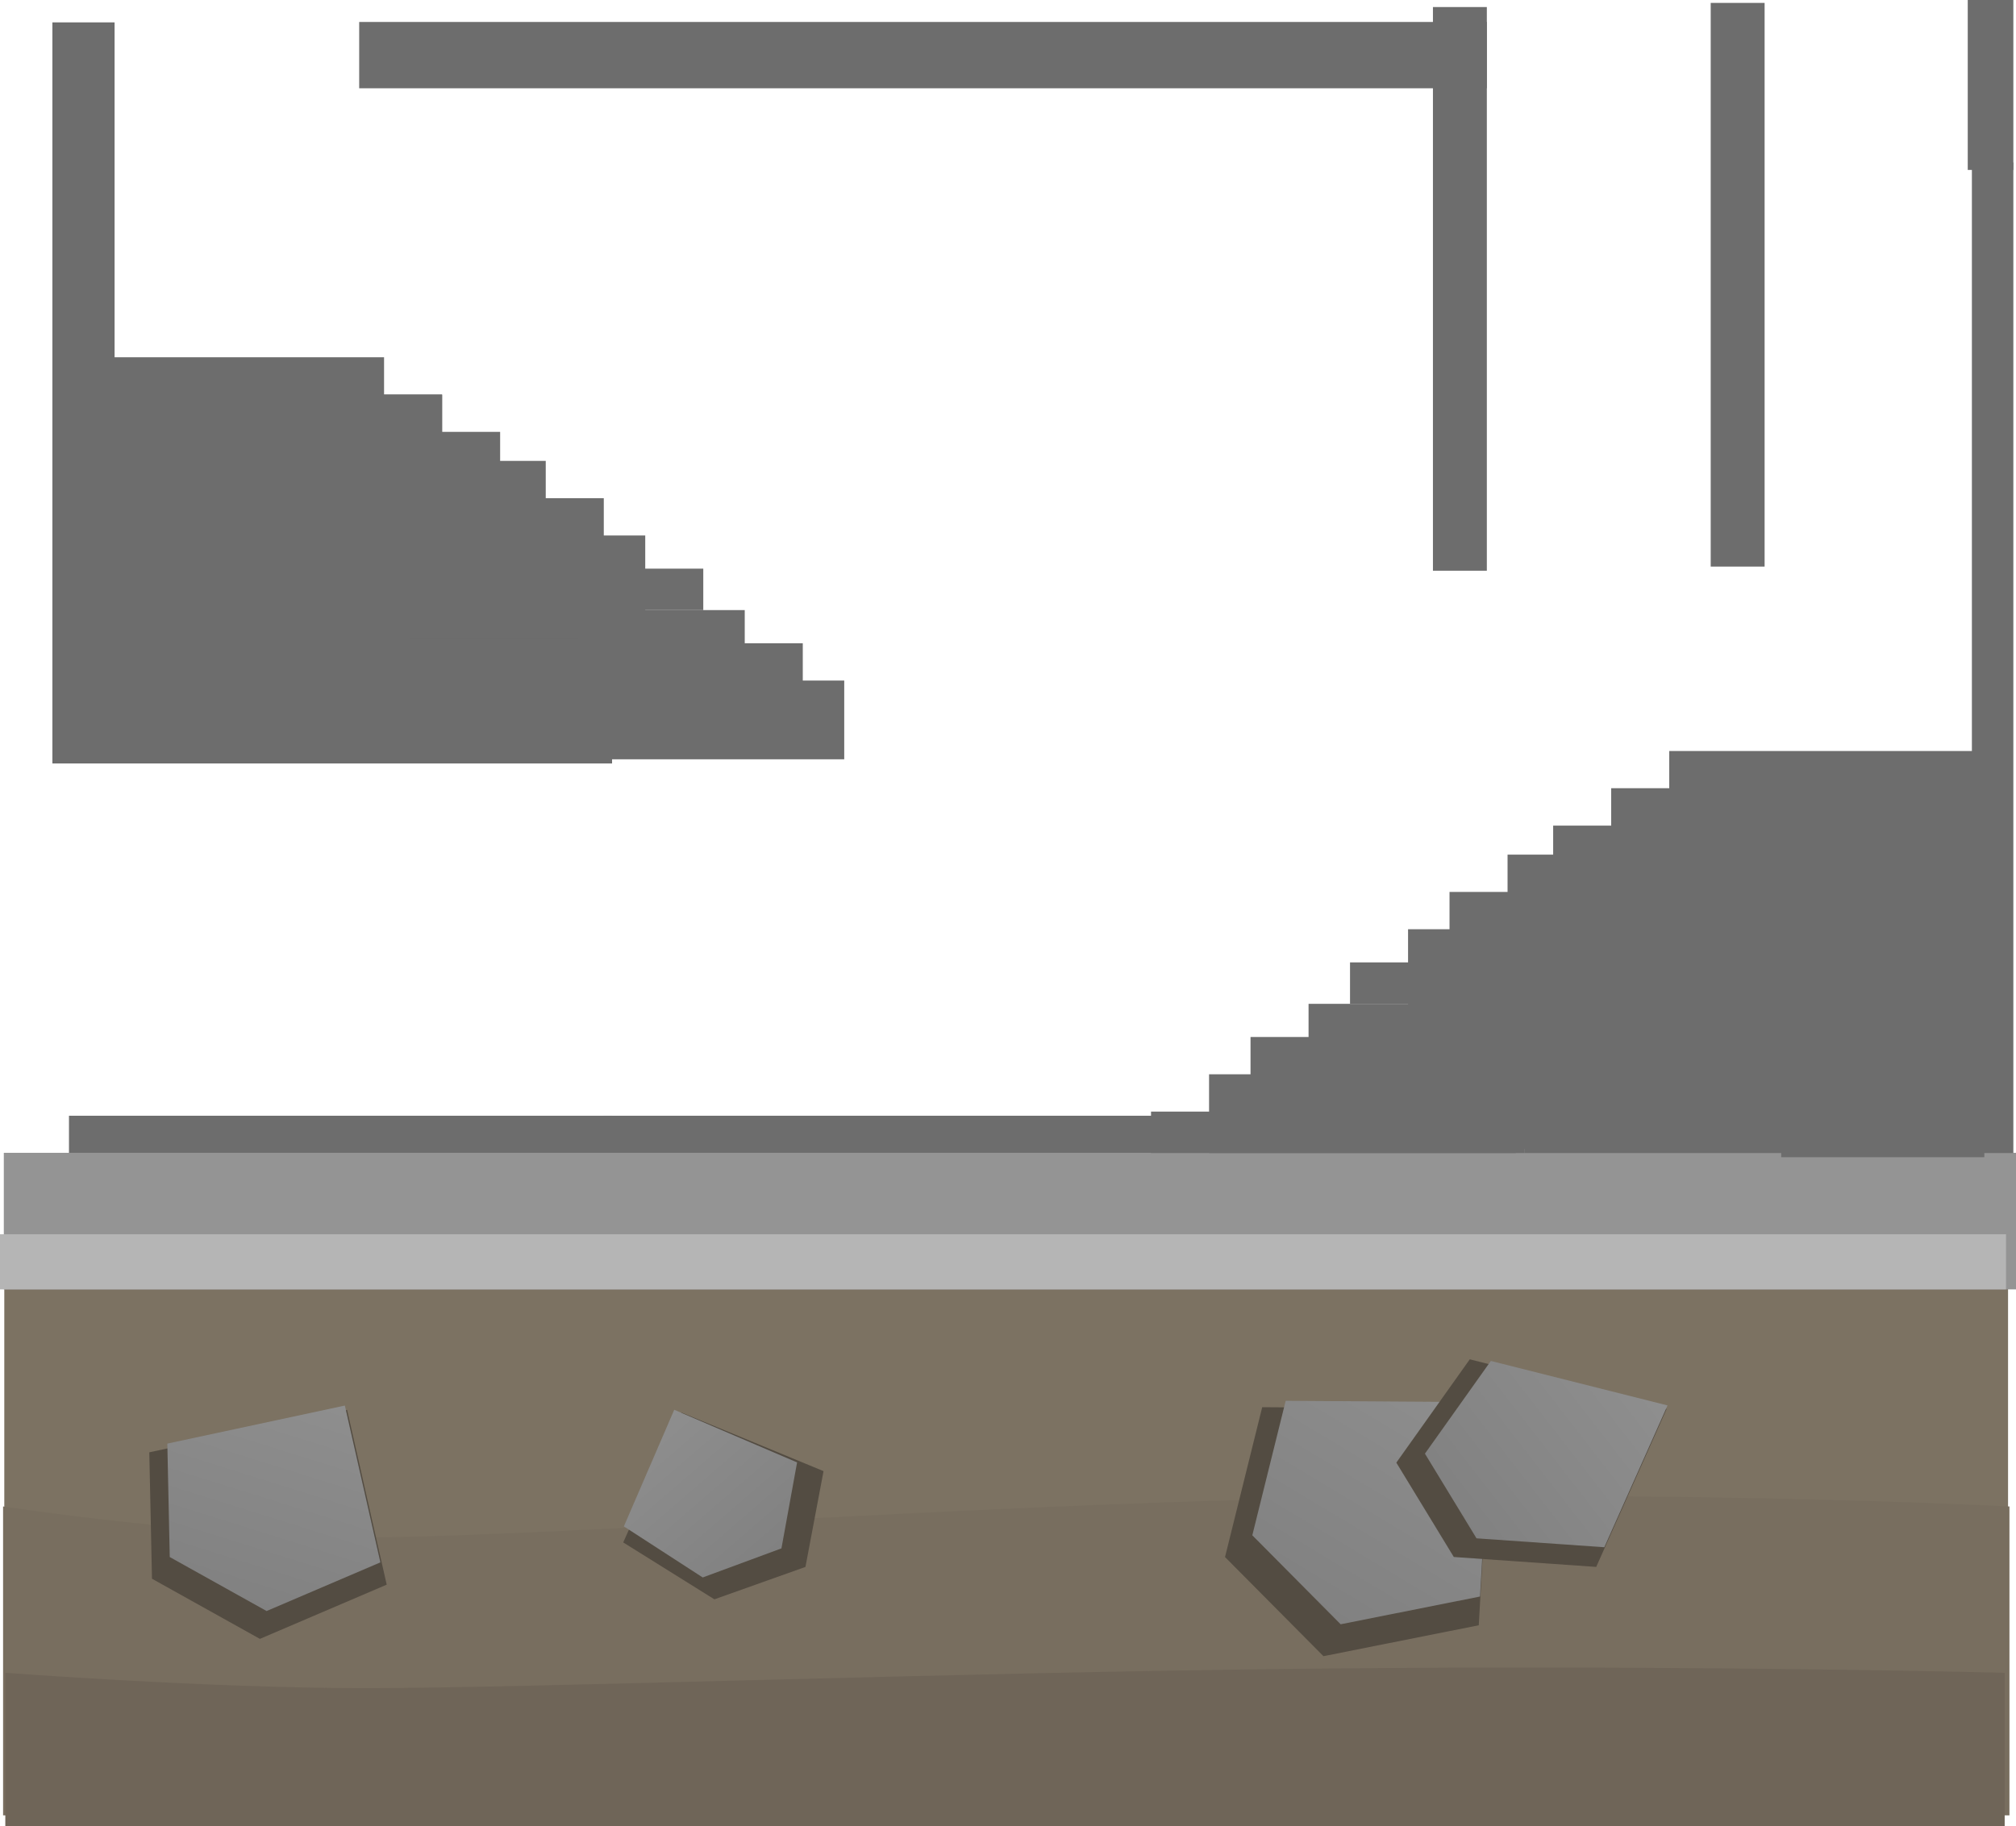 <svg version="1.1" xmlns="http://www.w3.org/2000/svg" xmlns:xlink="http://www.w3.org/1999/xlink" width="486.278" height="440.654" viewBox="0,0,486.278,440.654"><defs><linearGradient x1="117.986" y1="388.29" x2="101.531" y2="399.013" gradientUnits="userSpaceOnUse" id="color-1"><stop offset="0" stop-color="#8e8e8e"/><stop offset="1" stop-color="#818181"/></linearGradient><linearGradient x1="344.318" y1="312.998" x2="311.187" y2="368.264" gradientUnits="userSpaceOnUse" id="color-2"><stop offset="0" stop-color="#8e8e8e"/><stop offset="1" stop-color="#818181"/></linearGradient><linearGradient x1="389.505" y1="313.098" x2="345.685" y2="347.084" gradientUnits="userSpaceOnUse" id="color-3"><stop offset="0" stop-color="#8e8e8e"/><stop offset="1" stop-color="#818181"/></linearGradient><linearGradient x1="151.099" y1="323.815" x2="178.809" y2="355.859" gradientUnits="userSpaceOnUse" id="color-4"><stop offset="0" stop-color="#8e8e8e"/><stop offset="1" stop-color="#818181"/></linearGradient><linearGradient x1="67.959" y1="316.565" x2="52.197" y2="366.883" gradientUnits="userSpaceOnUse" id="color-5"><stop offset="0" stop-color="#8e8e8e"/><stop offset="1" stop-color="#818181"/></linearGradient></defs><g transform="translate(6.139,20.4)"><g data-paper-data="{&quot;isPaintingLayer&quot;:true}" fill-rule="nonzero" stroke="none" stroke-linecap="butt" stroke-linejoin="miter" stroke-miterlimit="10" stroke-dasharray="" stroke-dashoffset="0" style="mix-blend-mode: normal"><path d="M10.499,264.8v-16h131v16z" fill="#6d6d6d" stroke-width="0"/><path d="M139.5,260.8v-12h134v12z" fill="#6d6d6d" stroke-width="0"/><g><path d="M96.149,394.586l6.653,-7.864l17.832,3.774l-6.38,12.029l-12.9,-0.756z" data-paper-data="{&quot;origPos&quot;:null,&quot;origRot&quot;:0}" fill="#534c42" stroke-width="0"/><path d="M98.483,393.726l5.971,-7.058l16.003,3.387l-5.726,10.795l-11.577,-0.678z" data-paper-data="{&quot;origPos&quot;:null,&quot;origRot&quot;:0}" fill="url(#color-1)" stroke-width="NaN"/></g><path d="M-5.104,353.671v-74.527c0,0 48.969,7.453 86.958,7.453c40.051,0 143.013,-7.677 228.784,-9.462c93.011,-1.935 167.584,2.01 167.584,2.01v74.527z" fill="#7c7262" stroke-width="0"/><path d="M-5.395,417.6v-74.527c0,0 49.033,7.453 87.071,7.453c40.103,0 143.198,-7.677 229.08,-9.462c93.131,-1.935 167.801,2.01 167.801,2.01v74.527z" fill="#786e5f" stroke-width="0"/><path d="M-4.859,420.254v-37.052c0,0 48.862,3.705 86.768,3.705c39.963,0 142.7,-3.817 228.283,-4.704c92.807,-0.962 167.217,0.999 167.217,0.999v37.052z" fill="#6f6558" stroke-width="0"/><path d="M-5.219,290.698v-32.952h485.358v32.952z" fill="#949494" stroke-width="0"/><path d="M-6.139,290.698v-13.305h483.87v13.305z" fill="#b5b5b5" stroke-width="0"/><g><path d="M289.348,355.279l8.971,-36.16l55.208,0.374l-2.975,52.244l-37.461,7.459z" data-paper-data="{&quot;origPos&quot;:null,&quot;origRot&quot;:0}" fill="#534c42" stroke-width="0"/><path d="M295.93,350.03l8.051,-32.451l49.545,0.336l-2.67,46.886l-33.619,6.694z" data-paper-data="{&quot;origPos&quot;:null,&quot;origRot&quot;:0}" fill="url(#color-2)" stroke-width="NaN"/></g><g><path d="M330.669,332.496l17.717,-24.926l47.487,11.961l-16.99,38.126l-34.352,-2.395z" data-paper-data="{&quot;origPos&quot;:null,&quot;origRot&quot;:0}" fill="#534c42" stroke-width="0"/><path d="M337.568,330.328l15.9,-22.369l42.617,10.734l-15.247,34.216l-30.829,-2.149z" data-paper-data="{&quot;origPos&quot;:null,&quot;origRot&quot;:0}" fill="url(#color-3)" stroke-width="NaN"/></g><g><path d="M166.18,365.478l-21.993,-13.73l14.048,-31.351l34.271,14.15l-4.363,23.112z" data-paper-data="{&quot;origRot&quot;:0}" fill="#534c42" stroke-width="0"/><path d="M163.361,360.201l-19.016,-12.322l12.147,-28.136l29.633,12.699l-3.772,20.742z" data-paper-data="{&quot;origRot&quot;:0}" fill="url(#color-4)" stroke-width="NaN"/></g><g><path d="M30.521,360.507l-0.649,-30.5l47.714,-10.229l9.552,42.162l-30.587,13.081z" data-paper-data="{&quot;origRot&quot;:0}" fill="#534c42" stroke-width="0"/><path d="M34.805,355.275l-0.582,-27.371l42.82,-9.179l8.572,37.837l-27.45,11.74z" data-paper-data="{&quot;origRot&quot;:0}" fill="url(#color-5)" stroke-width="NaN"/></g><path d="M6.499,163.8v-178.8h15v178.8z" fill="#6d6d6d" stroke-width="0"/><path d="M13.499,163.8v-13h128v13z" fill="#6d6d6d" stroke-width="0"/><path d="M285.499,257.8v-19h76v19z" fill="#6d6d6d" stroke-width="0"/><path d="M271.499,257.8v-10h88v10z" fill="#6d6d6d" stroke-width="0"/><path d="M309.499,240.8v-19h76v19z" fill="#6d6d6d" stroke-width="0"/><path d="M295.499,239.8v-10h88v10z" fill="#6d6d6d" stroke-width="0"/><path d="M333.499,222.8v-19h76v19z" fill="#6d6d6d" stroke-width="0"/><path d="M319.499,221.8v-10h88v10z" fill="#6d6d6d" stroke-width="0"/><path d="M357.499,204.8v-19h76v19z" fill="#6d6d6d" stroke-width="0"/><path d="M343.499,204.8v-10h88v10z" fill="#6d6d6d" stroke-width="0"/><path d="M358.499,206.8v-19h76v19z" fill="#6d6d6d" stroke-width="0"/><path d="M382.499,188.8v-19h76v19z" fill="#6d6d6d" stroke-width="0"/><path d="M368.499,188.8v-10h88v10z" fill="#6d6d6d" stroke-width="0"/><path d="M396.499,179.8v-19h76v19z" fill="#6d6d6d" stroke-width="0"/><path d="M382.499,179.8v-10h88v10z" fill="#6d6d6d" stroke-width="0"/><path d="M423.499,258.8v-90h49v90z" fill="#6d6d6d" stroke-width="0"/><path d="M361.499,257.8v-52h68v52z" fill="#6d6d6d" stroke-width="0"/><path d="M349.499,256.8v-28h41v28z" fill="#6d6d6d" stroke-width="0"/><path d="M469.5,257.8v-239h10v239z" fill="#6d6d6d" stroke-width="0"/><g data-paper-data="{&quot;index&quot;:null}" fill="#6d6d6d" stroke-width="0"><path d="M121.499,162.8v-19h76v19z"/><path d="M97.499,145.8v-19h76v19z"/><path d="M99.499,144.8v-10h88v10z"/><path d="M73.499,127.8v-19h76v19z"/><path d="M75.499,126.8v-10h88v10z"/><path d="M49.499,109.8v-19h76v19z"/><path d="M51.499,109.8v-10h88v10z"/><path d="M48.499,111.8v-19h76v19z"/><path d="M24.499,93.8v-19h76v19z"/><path d="M26.499,93.8v-10h88v10z"/><path d="M10.499,84.8v-19h76v19z"/><path d="M12.499,84.8v-10h88v10z"/><path d="M10.499,163.8v-90h49v90z"/><path d="M53.499,162.8v-52h68v52z"/><path d="M92.499,161.8v-28h41v28z"/></g><path d="M406.5,116.3v-136h13v136z" fill="#6d6d6d" stroke-width="0"/><path d="M468.5,20.6v-41h11v41z" fill="#6d6d6d" stroke-width="0"/><path d="M80.5,0.9v-16h272v16z" fill="#6d6d6d" stroke-width="0"/><path d="M339.5,117.3v-136h13v136z" fill="#6d6d6d" stroke-width="0"/></g></g></svg>